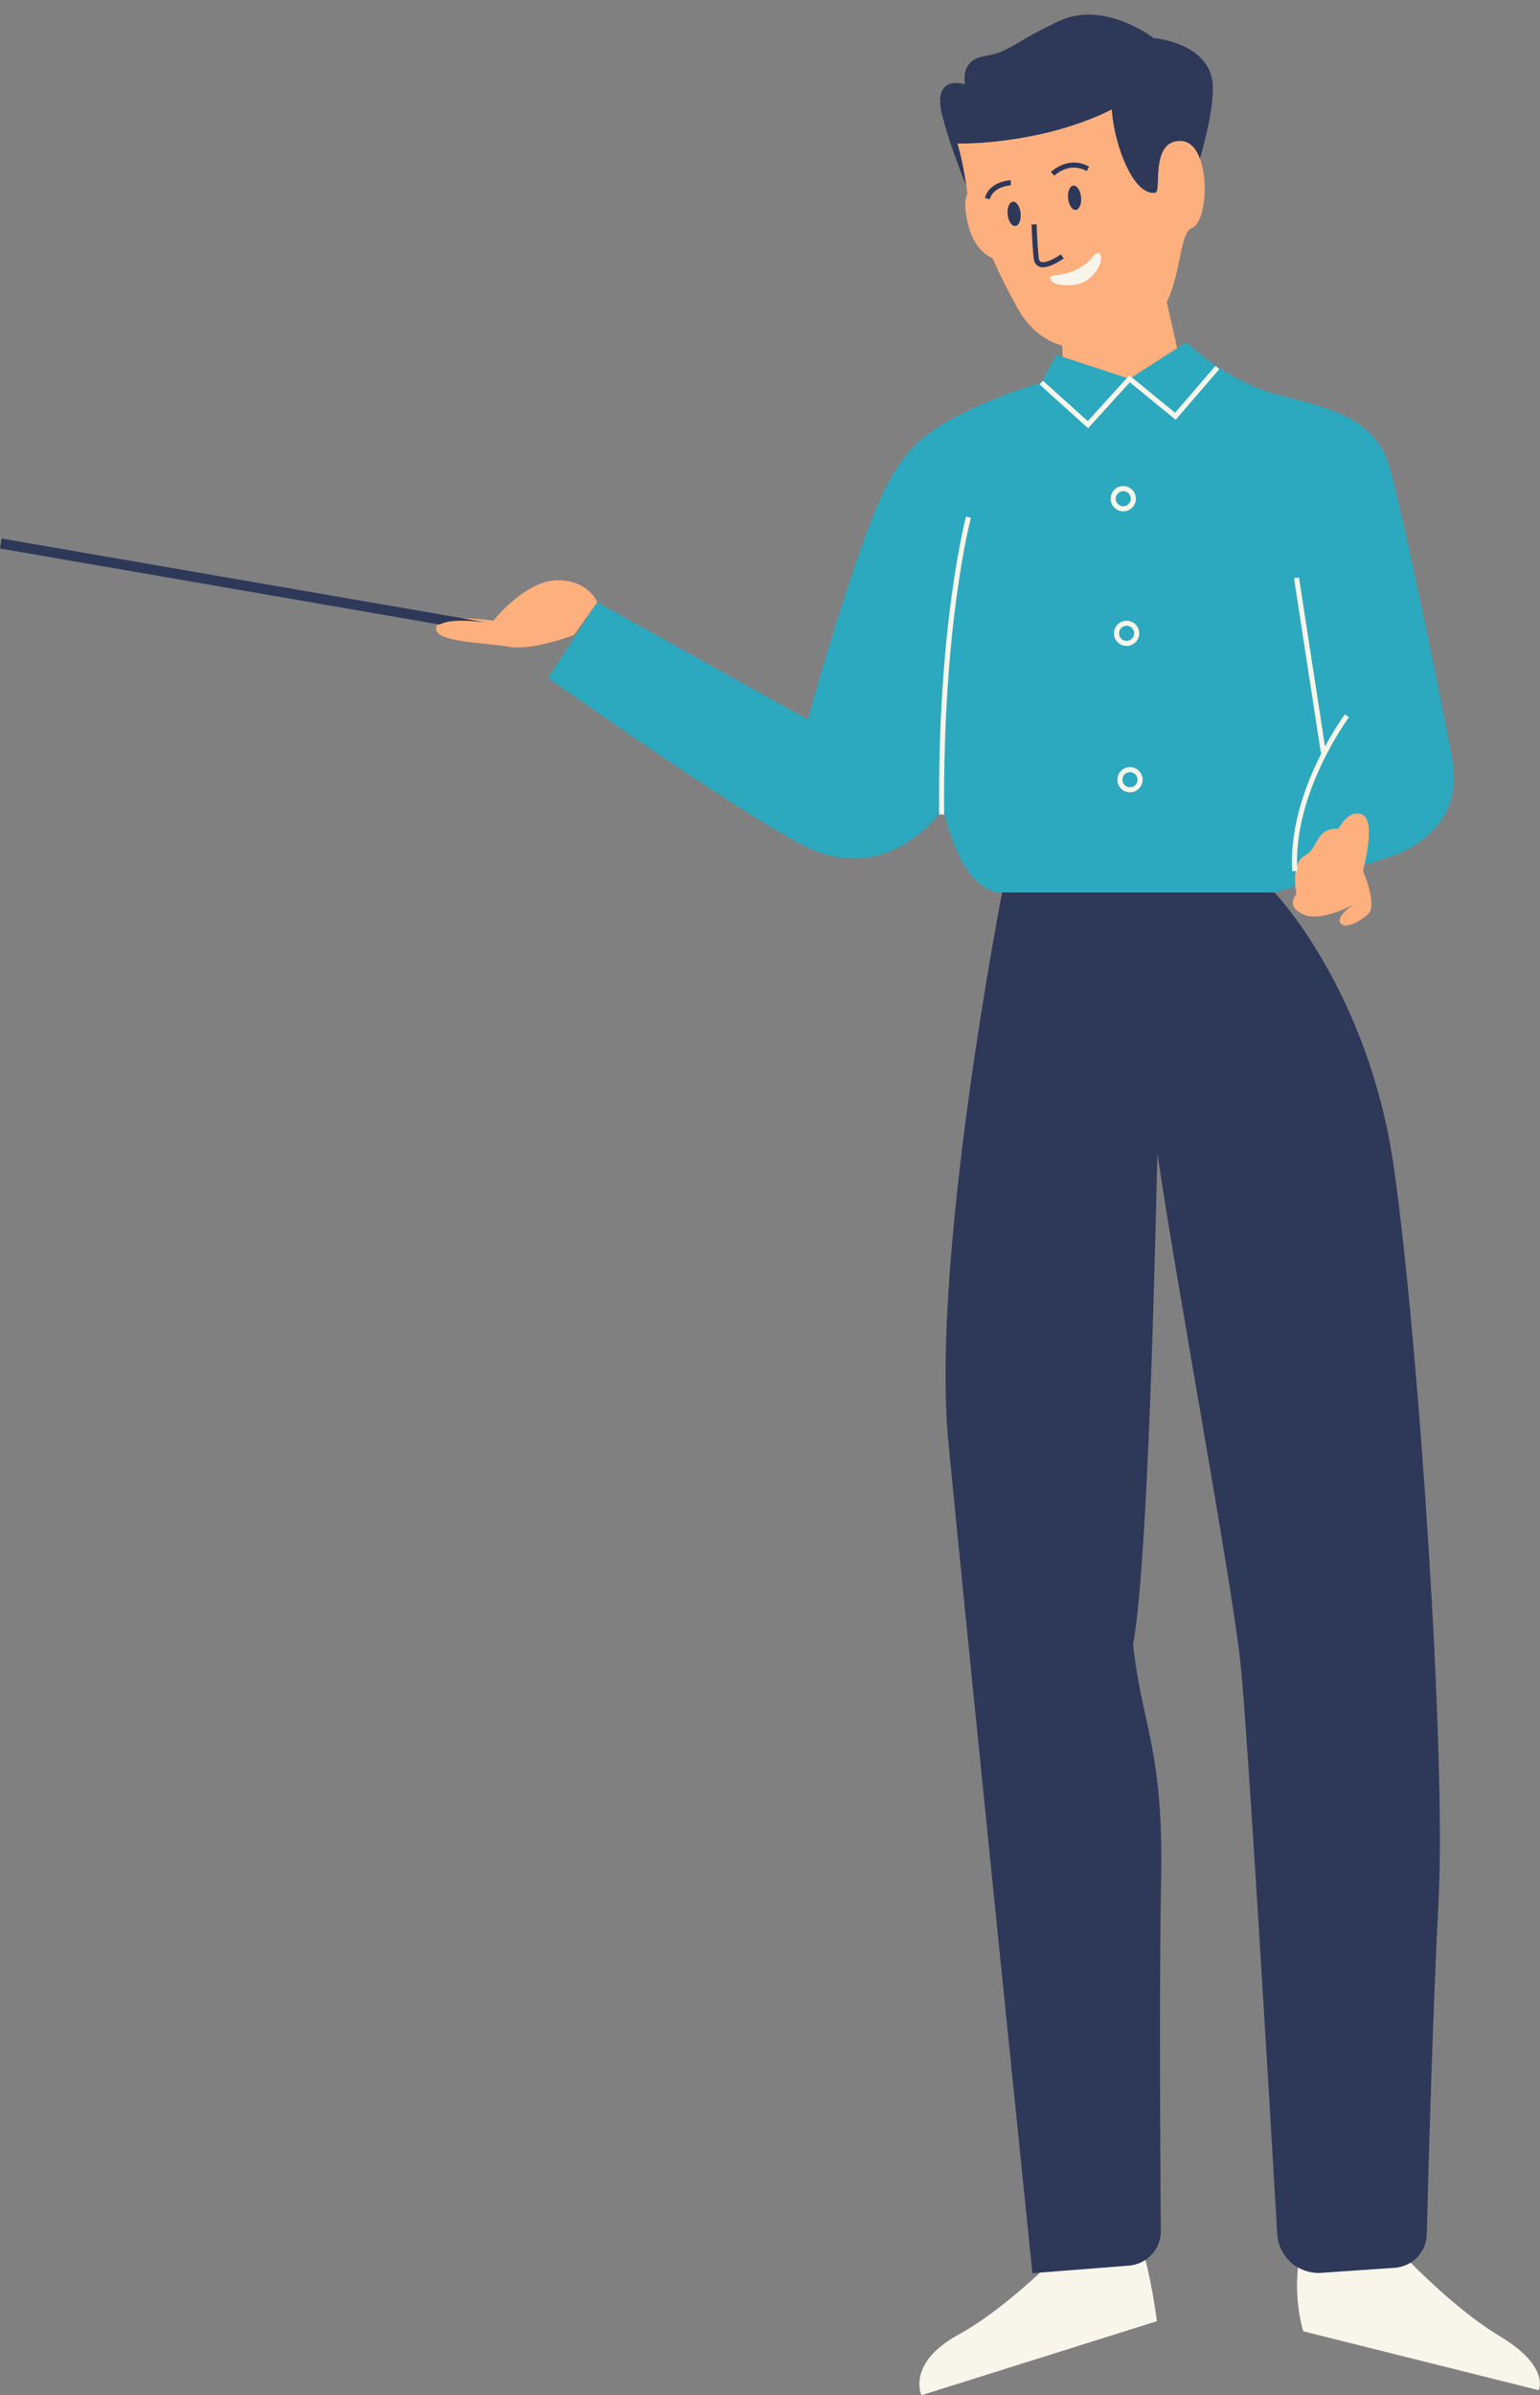 <?xml version="1.0" encoding="UTF-8"?><svg xmlns="http://www.w3.org/2000/svg" xmlns:xlink="http://www.w3.org/1999/xlink" contentScriptType="text/ecmascript" fill="#000000" width="305.2" zoomAndPan="magnify" contentStyleType="text/css" viewBox="0.0 -2.9 305.2 474.4" height="474.4" preserveAspectRatio="xMidYMid meet" version="1"><rect x="0.0" y="-2.9" width="305.2" height="474.4" fill="#808080" stroke="none"/><defs><clipPath id="a"><path d="M 182 47 L 305.18 47 L 305.18 471.551 L 182 471.551 Z M 182 47"/></clipPath></defs><g><g id="change1_1"><path fill="#fdaf7d" d="M 229.941 51.219 L 234.773 72.551 L 210.941 76.219 L 209.941 51.551 L 229.941 51.219"/></g><g id="change2_1"><path fill="#2ca9bf" d="M 209.359 67.383 L 223.859 72.133 L 235.109 64.883 C 235.109 64.883 242.859 72.633 253.609 75.383 C 264.359 78.133 272.609 80.133 275.359 89.633 C 278.109 99.133 285.859 136.633 287.859 147.883 C 289.859 159.133 281.359 164.633 276.609 166.383 C 271.859 168.133 252.609 173.883 252.609 173.883 C 252.609 173.883 207.109 173.883 198.609 173.883 C 190.109 173.883 186.941 157.219 186.941 157.219 C 186.941 157.219 176.273 173.219 159.359 164.633 C 146.242 157.98 108.609 131.383 108.609 131.383 L 118.359 116.383 L 160.109 139.633 C 160.109 139.633 163.859 125.383 169.859 107.883 C 175.859 90.383 179.609 85.133 188.109 80.383 C 196.609 75.633 206.359 72.883 206.359 72.883 L 209.359 67.383"/></g><g id="change3_1"><path fill="#fdaf7d" d="M 258.609 166.551 C 255.609 168.219 256.941 174.219 256.941 174.219 C 256.941 174.219 254.609 176.551 258.273 178.219 C 261.941 179.883 268.273 176.219 268.273 176.219 C 268.273 176.219 264.773 178.551 265.609 179.883 C 266.441 181.219 269.109 179.883 271.109 178.219 C 273.109 176.551 270.109 169.551 270.109 169.551 C 270.109 169.551 272.773 160.051 270.109 158.551 C 267.441 157.051 265.273 161.219 265.273 161.219 C 260.441 161.219 261.609 164.883 258.609 166.551 Z M 118.359 116.383 C 118.359 116.383 116.609 111.883 110.273 112.051 C 103.941 112.219 97.773 120.051 97.773 120.051 C 97.773 120.051 87.109 118.383 86.441 121.383 C 85.773 124.383 96.441 124.383 100.941 125.219 C 105.441 126.051 113.773 122.883 113.773 122.883 Z M 189.734 25.508 C 189.734 25.508 196.109 25.758 205.234 23.883 C 214.359 22.008 220.359 18.758 220.359 18.758 C 220.359 18.758 220.484 23.508 222.859 29.133 C 225.234 34.758 227.734 35.508 228.984 35.258 C 230.234 35.008 227.859 24.883 233.984 25.008 C 240.109 25.133 239.734 41.008 236.234 42.258 C 232.734 43.508 235.109 58.758 224.859 63.508 C 214.609 68.258 205.859 66.633 201.109 57.133 C 198.047 51.57 196.734 48.258 196.734 48.258 C 196.734 48.258 193.359 47.133 191.984 42.008 C 190.609 36.883 191.734 35.508 191.734 35.508 C 191.734 35.508 190.984 29.633 189.734 25.508"/></g><g id="change4_1"><path fill="#2e3859" d="M 276.273 228.562 C 271.336 193.52 252.609 173.883 252.609 173.883 L 198.609 173.883 C 198.609 173.883 184.453 246.227 187.953 282.727 C 191.453 319.227 204.609 447.383 204.609 447.383 L 223.734 445.883 C 227.32 445.602 230.078 442.602 230.051 439 C 229.938 424.688 229.719 389.707 230.109 369.383 C 230.609 343.383 226.273 338.906 224.551 322.812 C 227.996 304.426 229.27 224.789 229.402 225.707 C 232.809 249.438 243.895 308.93 245.816 326.262 C 247.141 338.23 251.641 414.195 253.125 439.613 C 253.395 444.172 257.328 447.629 261.887 447.312 L 276.406 446.312 C 279.918 446.07 282.672 443.199 282.758 439.684 C 283.094 426.555 283.949 395.359 285.109 373.383 C 286.609 344.883 281.211 263.602 276.273 228.562 Z M 0 105.746 L 87.141 120.812 C 89.145 119.617 94.25 120.109 96.543 120.41 L 0.34 103.777 Z M 200.305 32.809 C 200.133 32.812 196.102 32.988 195.184 36.324 L 196.148 36.59 C 196.871 33.965 200.305 33.809 200.336 33.809 Z M 215.852 30.113 C 211.648 27.785 208.281 31.168 208.25 31.203 L 208.965 31.898 C 208.992 31.871 211.824 29.027 215.363 30.988 Z M 206.281 48.969 C 206.195 48.93 205.922 48.809 205.855 48.164 C 205.527 45.055 205.441 41.574 205.441 41.539 L 204.441 41.562 C 204.441 41.598 204.531 45.117 204.859 48.27 C 204.965 49.273 205.473 49.703 205.875 49.883 C 206.121 49.992 206.395 50.039 206.684 50.039 C 208.348 50.039 210.535 48.492 210.816 48.289 L 210.23 47.48 C 209.074 48.312 207.082 49.324 206.281 48.969 Z M 212.723 33.871 C 212.012 33.941 211.543 35.074 211.68 36.402 C 211.812 37.73 212.492 38.75 213.203 38.68 C 213.914 38.605 214.383 37.473 214.246 36.145 C 214.113 34.816 213.434 33.797 212.723 33.871 Z M 201.227 41.863 C 201.934 41.793 202.398 40.656 202.266 39.328 C 202.129 38 201.441 36.984 200.734 37.055 C 200.023 37.129 199.559 38.266 199.695 39.594 C 199.828 40.922 200.516 41.938 201.227 41.863 Z M 191.5 33.883 C 190.066 30.367 188.086 25.129 186.773 20.133 C 184.523 11.551 191.273 13.801 191.273 13.801 C 191.273 13.801 190.109 8.969 195.109 8.219 C 200.109 7.469 201.109 5.301 210.023 1.219 C 218.941 -2.867 228.609 4.633 228.609 4.633 C 228.609 4.633 240.191 5.551 240.359 14.301 C 240.434 18.195 239.199 23.656 237.812 28.52 C 237.055 26.488 235.809 25.047 233.984 25.008 C 227.859 24.883 230.234 35.008 228.984 35.258 C 227.734 35.508 225.234 34.758 222.859 29.133 C 220.484 23.508 220.359 18.758 220.359 18.758 C 220.359 18.758 214.359 22.008 205.234 23.883 C 196.109 25.758 189.734 25.508 189.734 25.508 C 190.574 28.285 191.188 31.844 191.5 33.883"/></g><g id="change5_1" clip-path="url(#a)"><path fill="#f8f5ea" d="M 297.273 459.883 C 290.348 455.727 283.266 449.016 279.562 445.281 C 278.637 445.859 277.566 446.23 276.406 446.312 L 261.887 447.312 C 260.195 447.43 258.59 447.023 257.227 446.238 C 256.484 453.266 258.273 458.883 258.273 458.883 L 304.941 470.551 C 304.941 470.551 307.273 465.883 297.273 459.883 Z M 223.734 445.883 L 206.117 447.266 C 201.957 451.125 195.844 456.312 189.941 459.551 C 179.609 465.219 182.609 471.551 182.609 471.551 L 229.273 456.883 C 229.273 456.883 228.438 450.191 227 444.746 C 226.055 445.379 224.941 445.789 223.734 445.883 Z M 224.109 95.883 C 224.109 95.059 223.434 94.383 222.609 94.383 C 221.781 94.383 221.109 95.059 221.109 95.883 C 221.109 96.711 221.781 97.383 222.609 97.383 C 223.434 97.383 224.109 96.711 224.109 95.883 Z M 225.109 95.883 C 225.109 97.262 223.988 98.383 222.609 98.383 C 221.23 98.383 220.109 97.262 220.109 95.883 C 220.109 94.504 221.23 93.383 222.609 93.383 C 223.988 93.383 225.109 94.504 225.109 95.883 Z M 224.773 122.551 C 224.773 121.723 224.102 121.051 223.273 121.051 C 222.449 121.051 221.773 121.723 221.773 122.551 C 221.773 123.379 222.449 124.051 223.273 124.051 C 224.102 124.051 224.773 123.379 224.773 122.551 Z M 225.773 122.551 C 225.773 123.93 224.652 125.051 223.273 125.051 C 221.895 125.051 220.773 123.93 220.773 122.551 C 220.773 121.172 221.895 120.051 223.273 120.051 C 224.652 120.051 225.773 121.172 225.773 122.551 Z M 223.941 150.051 C 223.113 150.051 222.441 150.723 222.441 151.551 C 222.441 152.379 223.113 153.051 223.941 153.051 C 224.77 153.051 225.441 152.379 225.441 151.551 C 225.441 150.723 224.77 150.051 223.941 150.051 Z M 223.941 149.051 C 225.32 149.051 226.441 150.172 226.441 151.551 C 226.441 152.93 225.32 154.051 223.941 154.051 C 222.562 154.051 221.441 152.93 221.441 151.551 C 221.441 150.172 222.562 149.051 223.941 149.051 Z M 210.031 53.484 C 212.07 53.746 214.969 53.879 217.141 50.914 C 219.312 47.953 217.797 46.113 216.547 47.953 C 215.297 49.797 212.004 51.488 209.371 51.574 C 207.332 51.641 207.988 53.219 210.031 53.484 Z M 232.879 78.855 L 223.809 71.445 L 215.574 80.512 L 206.691 72.512 L 206.023 73.254 L 215.645 81.922 L 223.906 72.82 L 233 80.246 L 241.652 70.211 L 240.895 69.559 Z M 187.117 158.441 C 186.789 120.637 192.367 99.887 192.422 99.684 L 191.461 99.418 C 191.402 99.625 185.789 120.488 186.117 158.449 Z M 257.105 169.602 L 256.109 169.664 C 255.547 160.875 258.863 152.211 261.902 146.273 L 261.781 146.293 L 256.445 111.625 L 257.434 111.473 L 262.59 144.973 C 264.691 141.082 266.496 138.645 266.539 138.582 L 267.34 139.184 C 267.227 139.332 256.129 154.305 257.105 169.602"/></g></g></svg>